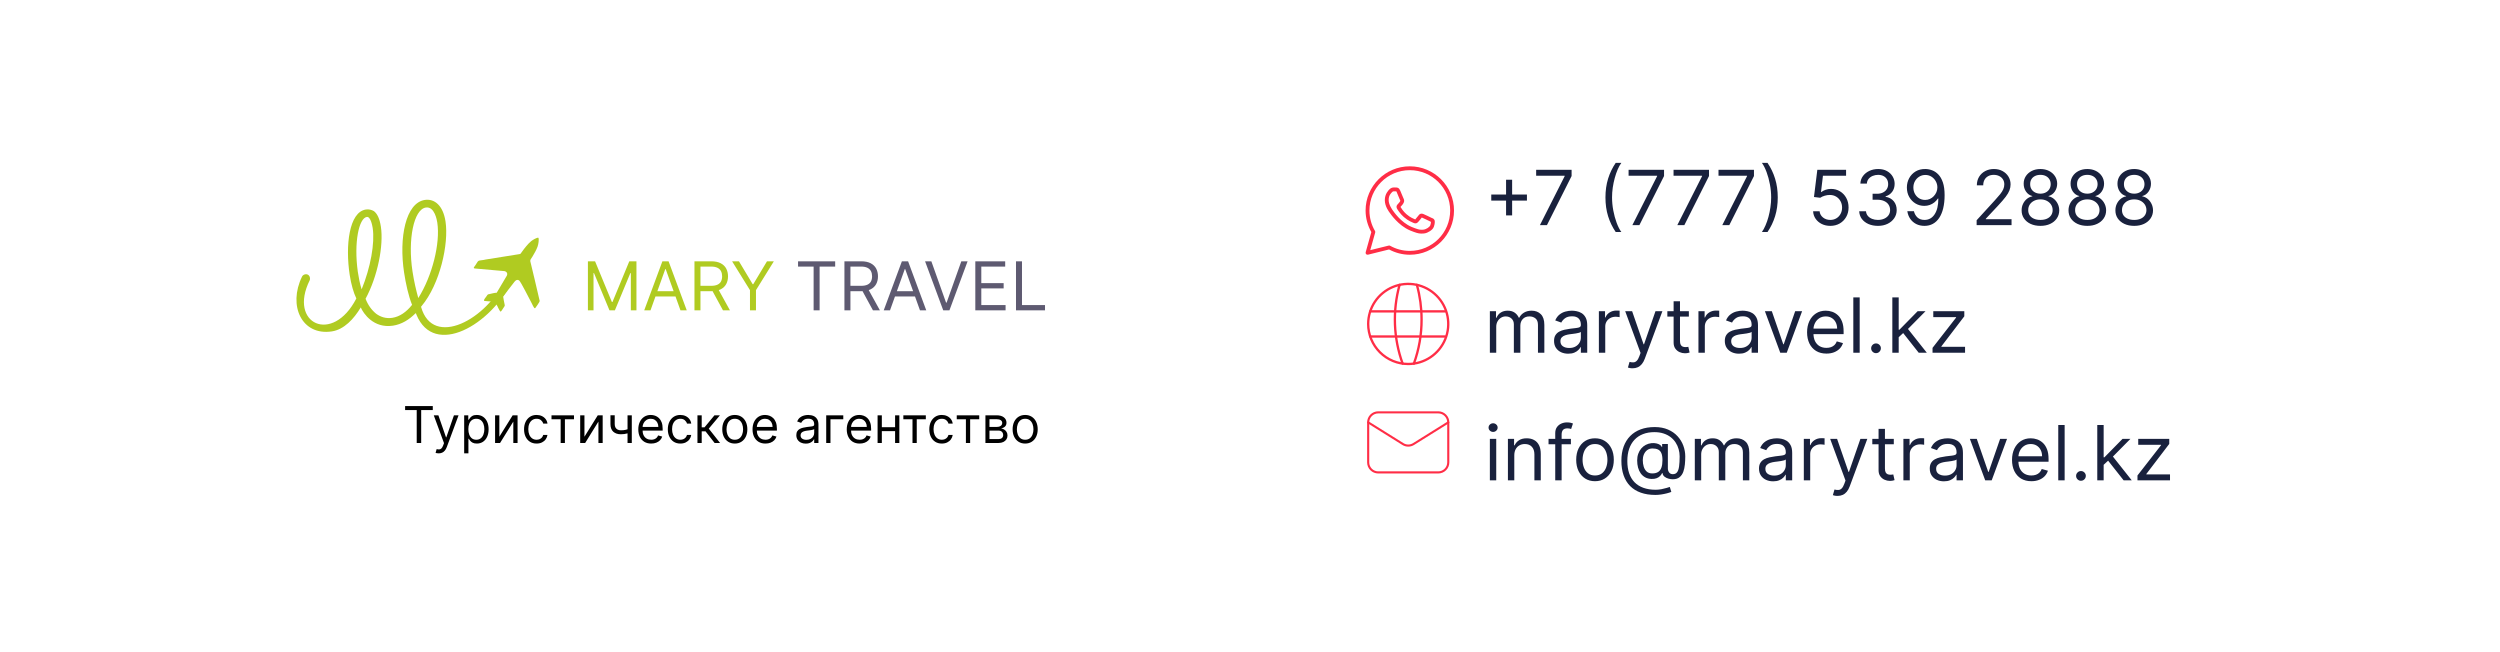 <svg width="3154" height="822" viewBox="0 0 3154 822" fill="none" xmlns="http://www.w3.org/2000/svg">
<g filter="url(#filter0_d_5707_4578)">
<rect x="80" y="70" width="2994" height="662" rx="8" fill="white"/>
<path d="M531.891 376.139C555.09 348.344 566.391 297.773 562.052 269.333C558.961 249.05 548.019 240.435 536.018 242.232C511.784 245.86 503.088 289.842 509.807 333.902C511.869 347.421 515.229 363.134 519.864 374.6C512.804 383.526 504.336 389.562 494.926 390.97C487.16 392.133 480.347 390.053 474.659 385.896C468.9 381.275 464.339 375.043 461.177 366.934C476.396 338.902 484.156 299.83 480.529 276.051C479 266.028 476.122 259.782 471.753 256.381C468.846 254.672 465.339 253.765 461.574 254.329C440.397 257.499 435.524 299.718 441.178 336.782C442.991 348.673 446.073 359.419 449.563 366.524C419.559 425.031 363.304 398.518 390.758 343.554C391.229 342.61 391.177 341.585 391 340.419C390.537 337.388 388.102 335.606 385.276 336.03C383.629 336.277 381.875 337.267 381.128 338.795C363.002 375.763 380.871 413.766 418.603 408.119C434.132 405.795 446.51 392.257 455.141 377.85C458.467 385.461 471.244 404.531 495.714 400.87C506.772 399.213 516.214 393.268 524.362 385.134L524.523 385.442L526.756 381.841L531.891 376.139ZM520.397 332.316C514.282 292.222 521.947 254.114 537.242 251.824C548.3 250.169 551.239 267.852 551.701 270.882C555.646 296.758 545.347 338.121 527.704 366.036C525 356.187 522.387 345.371 520.397 332.316ZM451.41 332.868C446.226 295.733 452.879 265.169 462.761 263.692C467.465 262.986 469.679 274.339 470.176 277.602C473.09 296.717 467.454 327.602 456.234 355.038C453.886 347.519 452.584 340.56 451.41 332.868Z" fill="#B0CB21"/>
<path d="M530.124 372.474C541.445 429.715 609.391 397.781 636.355 344.775C681.221 271.685 669.662 312.977 644.027 348.709C614.235 404.561 542.614 441.856 523.477 381.738L530.124 372.474Z" fill="#B0CB21"/>
<path fill-rule="evenodd" clip-rule="evenodd" d="M612.554 317.435L654.528 310.732C657.182 310.423 656.692 310.154 658.614 307.482C661.781 303.076 666.292 297.285 670.371 294.028C671.928 292.785 677.292 289.537 679.202 289.888C680.31 291.742 679.235 298.344 678.17 301.211C676.629 305.367 674.182 309.7 671.808 313.604C670.168 316.301 668.717 317.657 669.009 319.532C669.441 322.31 672.48 333.01 672.832 335.477C673.126 337.526 673.785 338.812 674.082 340.669L680.899 369.81C680.923 370.829 675.664 378.279 675.446 378.483L675.264 378.637C675.202 378.686 675.128 378.723 675.07 378.762C675.015 378.799 674.913 378.834 674.867 378.861C673.823 379.476 671.298 373.455 670.719 372.401C668.2 367.814 656.976 345.202 654.942 343.817C651.421 341.421 648.878 345.695 647.559 347.429C643.389 352.911 638.707 358.608 634.787 364.229C635.187 367.369 635.897 370.324 636.465 373.332C636.939 375.836 637.248 375.322 635.308 378.172C634.311 379.637 632.814 382.267 631.677 383.209C629.714 382.133 627.668 375.602 625.988 373.692C624.355 374.475 621.384 378.473 619.622 378.287C618.68 376.796 621.097 373.715 621.459 370.71C620.413 370.297 617.272 370.189 615.896 370.092C608.822 369.598 610.855 369.353 610.782 369.274C609.912 368.359 612.734 365.305 613.691 363.872C615.616 360.988 615.257 361.464 617.779 360.934C620.264 360.412 624.149 359.272 626.65 359.324L639.435 337.772C640.163 336.122 640.16 334.477 638.828 333.231C637.236 331.745 635.363 331.976 633.676 331.799L599.547 328.771C596.241 328.549 598.197 326.926 599.645 324.786C604.313 317.886 601.838 319.19 610.309 317.924C611.134 317.8 611.733 317.559 612.554 317.435Z" fill="#B0CB21"/>
<path d="M741.707 319.657H750.734L771.959 371.021H772.691L793.916 319.657H802.942V381.535H795.867V334.522H795.257L775.74 381.535H768.909L749.391 334.522H748.781V381.535H741.707V319.657ZM820.668 381.535H812.738L835.672 319.657H843.478L866.411 381.535H858.483L839.818 329.446H839.331L820.668 381.535ZM823.595 357.364H855.554V364.011H823.595V357.364ZM876.139 381.535V319.657H897.242C902.121 319.657 906.126 320.483 909.257 322.135C912.388 323.766 914.705 326.012 916.21 328.872C917.715 331.733 918.467 334.986 918.467 338.631C918.467 342.277 917.715 345.51 916.21 348.33C914.705 351.15 912.399 353.366 909.288 354.977C906.178 356.568 902.204 357.364 897.364 357.364H880.286V350.596H897.12C900.455 350.596 903.138 350.113 905.172 349.146C907.224 348.179 908.708 346.809 909.623 345.037C910.559 343.244 911.027 341.109 911.027 338.631C911.027 336.154 910.559 333.989 909.623 332.136C908.689 330.282 907.195 328.852 905.141 327.845C903.086 326.818 900.373 326.304 896.998 326.304H883.703V381.535H876.139ZM905.537 353.738L920.907 381.535H912.124L896.998 353.738H905.537ZM923.606 319.657H932.267L949.588 348.542H950.32L967.641 319.657H976.302L953.736 356.035V381.535H946.172V356.035L923.606 319.657Z" fill="#B0CB21"/>
<path d="M1006.82 326.304V319.657H1053.66V326.304H1034.02V381.535H1026.46V326.304H1006.82ZM1065.33 381.535V319.657H1086.44C1091.32 319.657 1095.32 320.483 1098.45 322.135C1101.58 323.766 1103.9 326.012 1105.41 328.872C1106.91 331.733 1107.66 334.986 1107.66 338.631C1107.66 342.277 1106.91 345.51 1105.41 348.33C1103.9 351.15 1101.59 353.366 1098.48 354.977C1095.37 356.568 1091.4 357.364 1086.56 357.364H1069.48V350.596H1086.32C1089.65 350.596 1092.33 350.113 1094.37 349.146C1096.42 348.179 1097.9 346.809 1098.82 345.037C1099.75 343.244 1100.22 341.109 1100.22 338.631C1100.22 336.154 1099.75 333.989 1098.82 332.136C1097.88 330.282 1096.39 328.852 1094.33 327.845C1092.28 326.818 1089.57 326.304 1086.19 326.304H1072.9V381.535H1065.33ZM1094.73 353.738L1110.1 381.535H1101.32L1086.19 353.738H1094.73ZM1122.83 381.535H1114.9L1137.83 319.657H1145.64L1168.57 381.535H1160.64L1141.98 329.446H1141.49L1122.83 381.535ZM1125.75 357.364H1157.71V364.011H1125.75V357.364ZM1174.99 319.657L1193.53 371.746H1194.26L1212.8 319.657H1220.73L1197.8 381.535H1189.99L1167.06 319.657H1174.99ZM1230.46 381.535V319.657H1268.15V326.304H1238.02V347.212H1266.2V353.859H1238.02V374.888H1268.64V381.535H1230.46ZM1281.78 381.535V319.657H1289.35V374.888H1318.38V381.535H1281.78Z" fill="#5E5A71"/>
<path d="M511.091 507.321V502.321H546V507.321H531.364V548.866H525.727V507.321H511.091ZM553.426 561.957C552.517 561.957 551.706 561.881 550.994 561.73C550.282 561.593 549.79 561.457 549.517 561.321L550.881 556.593C552.184 556.927 553.335 557.048 554.335 556.957C555.335 556.866 556.222 556.419 556.994 555.616C557.782 554.828 558.502 553.548 559.153 551.775L560.153 549.048L547.244 513.957H553.062L562.699 541.775H563.062L572.699 513.957H578.517L563.699 553.957C563.032 555.76 562.206 557.253 561.222 558.434C560.237 559.631 559.093 560.518 557.79 561.093C556.502 561.669 555.047 561.957 553.426 561.957ZM585.597 561.957V513.957H590.778V519.503H591.415C591.809 518.897 592.354 518.124 593.051 517.184C593.763 516.23 594.778 515.381 596.097 514.639C597.43 513.881 599.233 513.503 601.506 513.503C604.445 513.503 607.036 514.237 609.278 515.707C611.521 517.177 613.271 519.26 614.528 521.957C615.786 524.654 616.415 527.836 616.415 531.503C616.415 535.2 615.786 538.404 614.528 541.116C613.271 543.813 611.528 545.904 609.301 547.389C607.074 548.859 604.506 549.593 601.597 549.593C599.354 549.593 597.559 549.222 596.21 548.48C594.862 547.722 593.824 546.866 593.097 545.912C592.369 544.942 591.809 544.139 591.415 543.503H590.96V561.957H585.597ZM590.869 531.412C590.869 534.048 591.256 536.374 592.028 538.389C592.801 540.389 593.93 541.957 595.415 543.093C596.9 544.215 598.718 544.775 600.869 544.775C603.112 544.775 604.983 544.184 606.483 543.003C607.998 541.806 609.134 540.2 609.892 538.184C610.665 536.154 611.051 533.897 611.051 531.412C611.051 528.957 610.672 526.745 609.915 524.775C609.172 522.79 608.044 521.222 606.528 520.071C605.028 518.904 603.142 518.321 600.869 518.321C598.688 518.321 596.854 518.874 595.369 519.98C593.884 521.071 592.763 522.601 592.006 524.571C591.248 526.525 590.869 528.806 590.869 531.412ZM629.96 540.957L646.778 513.957H652.96V548.866H647.597V521.866L630.869 548.866H624.597V513.957H629.96V540.957ZM676.966 549.593C673.693 549.593 670.875 548.821 668.511 547.275C666.148 545.73 664.33 543.601 663.057 540.889C661.784 538.177 661.148 535.078 661.148 531.593C661.148 528.048 661.799 524.919 663.102 522.207C664.42 519.48 666.254 517.351 668.602 515.821C670.966 514.275 673.723 513.503 676.875 513.503C679.33 513.503 681.542 513.957 683.511 514.866C685.481 515.775 687.095 517.048 688.352 518.684C689.61 520.321 690.39 522.23 690.693 524.412H685.33C684.92 522.821 684.011 521.412 682.602 520.184C681.208 518.942 679.33 518.321 676.966 518.321C674.875 518.321 673.042 518.866 671.466 519.957C669.905 521.033 668.686 522.556 667.807 524.525C666.943 526.48 666.511 528.775 666.511 531.412C666.511 534.109 666.936 536.457 667.784 538.457C668.648 540.457 669.86 542.01 671.42 543.116C672.996 544.222 674.845 544.775 676.966 544.775C678.36 544.775 679.625 544.533 680.761 544.048C681.898 543.563 682.86 542.866 683.648 541.957C684.436 541.048 684.996 539.957 685.33 538.684H690.693C690.39 540.745 689.64 542.601 688.443 544.253C687.261 545.889 685.693 547.192 683.739 548.162C681.799 549.116 679.542 549.593 676.966 549.593ZM695.784 518.957V513.957H724.148V518.957H712.693V548.866H707.33V518.957H695.784ZM737.335 540.957L754.153 513.957H760.335V548.866H754.972V521.866L738.244 548.866H731.972V513.957H737.335V540.957ZM797.068 513.957V548.866H791.705V513.957H797.068ZM794.977 530.593V535.593C793.765 536.048 792.561 536.45 791.364 536.798C790.167 537.131 788.909 537.397 787.591 537.593C786.273 537.775 784.826 537.866 783.25 537.866C779.295 537.866 776.121 536.798 773.727 534.662C771.348 532.525 770.159 529.321 770.159 525.048V513.866H775.523V525.048C775.523 526.836 775.864 528.306 776.545 529.457C777.227 530.609 778.152 531.465 779.318 532.025C780.485 532.586 781.795 532.866 783.25 532.866C785.523 532.866 787.576 532.662 789.409 532.253C791.258 531.828 793.114 531.275 794.977 530.593ZM821.545 549.593C818.182 549.593 815.28 548.851 812.841 547.366C810.417 545.866 808.545 543.775 807.227 541.093C805.924 538.397 805.273 535.26 805.273 531.684C805.273 528.109 805.924 524.957 807.227 522.23C808.545 519.487 810.379 517.351 812.727 515.821C815.091 514.275 817.848 513.503 821 513.503C822.818 513.503 824.614 513.806 826.386 514.412C828.159 515.018 829.773 516.003 831.227 517.366C832.682 518.715 833.841 520.503 834.705 522.73C835.568 524.957 836 527.7 836 530.957V533.23H809.091V528.593H830.545C830.545 526.624 830.152 524.866 829.364 523.321C828.591 521.775 827.485 520.556 826.045 519.662C824.621 518.768 822.939 518.321 821 518.321C818.864 518.321 817.015 518.851 815.455 519.912C813.909 520.957 812.72 522.321 811.886 524.003C811.053 525.684 810.636 527.487 810.636 529.412V532.503C810.636 535.139 811.091 537.374 812 539.207C812.924 541.025 814.205 542.412 815.841 543.366C817.477 544.306 819.379 544.775 821.545 544.775C822.955 544.775 824.227 544.578 825.364 544.184C826.515 543.775 827.508 543.169 828.341 542.366C829.174 541.548 829.818 540.533 830.273 539.321L835.455 540.775C834.909 542.533 833.992 544.078 832.705 545.412C831.417 546.73 829.826 547.76 827.932 548.503C826.038 549.23 823.909 549.593 821.545 549.593ZM858.341 549.593C855.068 549.593 852.25 548.821 849.886 547.275C847.523 545.73 845.705 543.601 844.432 540.889C843.159 538.177 842.523 535.078 842.523 531.593C842.523 528.048 843.174 524.919 844.477 522.207C845.795 519.48 847.629 517.351 849.977 515.821C852.341 514.275 855.098 513.503 858.25 513.503C860.705 513.503 862.917 513.957 864.886 514.866C866.856 515.775 868.47 517.048 869.727 518.684C870.985 520.321 871.765 522.23 872.068 524.412H866.705C866.295 522.821 865.386 521.412 863.977 520.184C862.583 518.942 860.705 518.321 858.341 518.321C856.25 518.321 854.417 518.866 852.841 519.957C851.28 521.033 850.061 522.556 849.182 524.525C848.318 526.48 847.886 528.775 847.886 531.412C847.886 534.109 848.311 536.457 849.159 538.457C850.023 540.457 851.235 542.01 852.795 543.116C854.371 544.222 856.22 544.775 858.341 544.775C859.735 544.775 861 544.533 862.136 544.048C863.273 543.563 864.235 542.866 865.023 541.957C865.811 541.048 866.371 539.957 866.705 538.684H872.068C871.765 540.745 871.015 542.601 869.818 544.253C868.636 545.889 867.068 547.192 865.114 548.162C863.174 549.116 860.917 549.593 858.341 549.593ZM879.909 548.866V513.957H885.273V529.139H888.818L901.364 513.957H908.273L894.182 530.775L908.455 548.866H901.545L890.091 534.139H885.273V548.866H879.909ZM927.028 549.593C923.877 549.593 921.112 548.843 918.733 547.343C916.369 545.843 914.521 543.745 913.188 541.048C911.869 538.351 911.21 535.2 911.21 531.593C911.21 527.957 911.869 524.783 913.188 522.071C914.521 519.359 916.369 517.253 918.733 515.753C921.112 514.253 923.877 513.503 927.028 513.503C930.18 513.503 932.938 514.253 935.301 515.753C937.68 517.253 939.528 519.359 940.847 522.071C942.18 524.783 942.847 527.957 942.847 531.593C942.847 535.2 942.18 538.351 940.847 541.048C939.528 543.745 937.68 545.843 935.301 547.343C932.938 548.843 930.18 549.593 927.028 549.593ZM927.028 544.775C929.422 544.775 931.392 544.162 932.938 542.934C934.483 541.707 935.627 540.093 936.369 538.093C937.112 536.093 937.483 533.927 937.483 531.593C937.483 529.26 937.112 527.086 936.369 525.071C935.627 523.056 934.483 521.427 932.938 520.184C931.392 518.942 929.422 518.321 927.028 518.321C924.634 518.321 922.665 518.942 921.119 520.184C919.574 521.427 918.43 523.056 917.688 525.071C916.945 527.086 916.574 529.26 916.574 531.593C916.574 533.927 916.945 536.093 917.688 538.093C918.43 540.093 919.574 541.707 921.119 542.934C922.665 544.162 924.634 544.775 927.028 544.775ZM965.67 549.593C962.307 549.593 959.405 548.851 956.966 547.366C954.542 545.866 952.67 543.775 951.352 541.093C950.049 538.397 949.398 535.26 949.398 531.684C949.398 528.109 950.049 524.957 951.352 522.23C952.67 519.487 954.504 517.351 956.852 515.821C959.216 514.275 961.973 513.503 965.125 513.503C966.943 513.503 968.739 513.806 970.511 514.412C972.284 515.018 973.898 516.003 975.352 517.366C976.807 518.715 977.966 520.503 978.83 522.73C979.693 524.957 980.125 527.7 980.125 530.957V533.23H953.216V528.593H974.67C974.67 526.624 974.277 524.866 973.489 523.321C972.716 521.775 971.61 520.556 970.17 519.662C968.746 518.768 967.064 518.321 965.125 518.321C962.989 518.321 961.14 518.851 959.58 519.912C958.034 520.957 956.845 522.321 956.011 524.003C955.178 525.684 954.761 527.487 954.761 529.412V532.503C954.761 535.139 955.216 537.374 956.125 539.207C957.049 541.025 958.33 542.412 959.966 543.366C961.602 544.306 963.504 544.775 965.67 544.775C967.08 544.775 968.352 544.578 969.489 544.184C970.64 543.775 971.633 543.169 972.466 542.366C973.299 541.548 973.943 540.533 974.398 539.321L979.58 540.775C979.034 542.533 978.117 544.078 976.83 545.412C975.542 546.73 973.951 547.76 972.057 548.503C970.163 549.23 968.034 549.593 965.67 549.593ZM1016.56 549.684C1014.34 549.684 1012.34 549.268 1010.53 548.434C1008.73 547.586 1007.3 546.366 1006.24 544.775C1005.18 543.169 1004.65 541.23 1004.65 538.957C1004.65 536.957 1005.04 535.336 1005.83 534.093C1006.62 532.836 1007.67 531.851 1008.99 531.139C1010.31 530.427 1011.76 529.897 1013.35 529.548C1014.96 529.184 1016.57 528.897 1018.19 528.684C1020.31 528.412 1022.03 528.207 1023.35 528.071C1024.69 527.919 1025.66 527.669 1026.26 527.321C1026.88 526.972 1027.19 526.366 1027.19 525.503V525.321C1027.19 523.078 1026.58 521.336 1025.35 520.093C1024.14 518.851 1022.3 518.23 1019.83 518.23C1017.27 518.23 1015.26 518.79 1013.81 519.912C1012.35 521.033 1011.33 522.23 1010.74 523.503L1005.65 521.684C1006.56 519.563 1007.77 517.912 1009.28 516.73C1010.81 515.533 1012.48 514.7 1014.28 514.23C1016.1 513.745 1017.89 513.503 1019.65 513.503C1020.77 513.503 1022.06 513.639 1023.51 513.912C1024.98 514.169 1026.4 514.707 1027.76 515.525C1029.14 516.343 1030.28 517.578 1031.19 519.23C1032.1 520.881 1032.56 523.093 1032.56 525.866V548.866H1027.19V544.139H1026.92C1026.56 544.897 1025.95 545.707 1025.1 546.571C1024.25 547.434 1023.13 548.169 1021.72 548.775C1020.31 549.381 1018.59 549.684 1016.56 549.684ZM1017.38 544.866C1019.5 544.866 1021.28 544.45 1022.74 543.616C1024.21 542.783 1025.31 541.707 1026.06 540.389C1026.81 539.071 1027.19 537.684 1027.19 536.23V531.321C1026.97 531.593 1026.47 531.843 1025.69 532.071C1024.94 532.283 1024.06 532.472 1023.06 532.639C1022.07 532.79 1021.11 532.927 1020.17 533.048C1019.25 533.154 1018.5 533.245 1017.92 533.321C1016.53 533.503 1015.22 533.798 1014.01 534.207C1012.81 534.601 1011.84 535.2 1011.1 536.003C1010.38 536.79 1010.01 537.866 1010.01 539.23C1010.01 541.093 1010.7 542.503 1012.08 543.457C1013.47 544.397 1015.24 544.866 1017.38 544.866ZM1063.89 513.957V518.957H1047.71V548.866H1042.35V513.957H1063.89ZM1084.55 549.593C1081.18 549.593 1078.28 548.851 1075.84 547.366C1073.42 545.866 1071.55 543.775 1070.23 541.093C1068.92 538.397 1068.27 535.26 1068.27 531.684C1068.27 528.109 1068.92 524.957 1070.23 522.23C1071.55 519.487 1073.38 517.351 1075.73 515.821C1078.09 514.275 1080.85 513.503 1084 513.503C1085.82 513.503 1087.61 513.806 1089.39 514.412C1091.16 515.018 1092.77 516.003 1094.23 517.366C1095.68 518.715 1096.84 520.503 1097.7 522.73C1098.57 524.957 1099 527.7 1099 530.957V533.23H1072.09V528.593H1093.55C1093.55 526.624 1093.15 524.866 1092.36 523.321C1091.59 521.775 1090.48 520.556 1089.05 519.662C1087.62 518.768 1085.94 518.321 1084 518.321C1081.86 518.321 1080.02 518.851 1078.45 519.912C1076.91 520.957 1075.72 522.321 1074.89 524.003C1074.05 525.684 1073.64 527.487 1073.64 529.412V532.503C1073.64 535.139 1074.09 537.374 1075 539.207C1075.92 541.025 1077.2 542.412 1078.84 543.366C1080.48 544.306 1082.38 544.775 1084.55 544.775C1085.95 544.775 1087.23 544.578 1088.36 544.184C1089.52 543.775 1090.51 543.169 1091.34 542.366C1092.17 541.548 1092.82 540.533 1093.27 539.321L1098.45 540.775C1097.91 542.533 1096.99 544.078 1095.7 545.412C1094.42 546.73 1092.83 547.76 1090.93 548.503C1089.04 549.23 1086.91 549.593 1084.55 549.593ZM1130.52 528.957V533.957H1111.25V528.957H1130.52ZM1112.52 513.957V548.866H1107.16V513.957H1112.52ZM1134.61 513.957V548.866H1129.25V513.957H1134.61ZM1139.66 518.957V513.957H1168.02V518.957H1156.57V548.866H1151.2V518.957H1139.66ZM1188.22 549.593C1184.94 549.593 1182.13 548.821 1179.76 547.275C1177.4 545.73 1175.58 543.601 1174.31 540.889C1173.03 538.177 1172.4 535.078 1172.4 531.593C1172.4 528.048 1173.05 524.919 1174.35 522.207C1175.67 519.48 1177.5 517.351 1179.85 515.821C1182.22 514.275 1184.97 513.503 1188.12 513.503C1190.58 513.503 1192.79 513.957 1194.76 514.866C1196.73 515.775 1198.34 517.048 1199.6 518.684C1200.86 520.321 1201.64 522.23 1201.94 524.412H1196.58C1196.17 522.821 1195.26 521.412 1193.85 520.184C1192.46 518.942 1190.58 518.321 1188.22 518.321C1186.13 518.321 1184.29 518.866 1182.72 519.957C1181.16 521.033 1179.94 522.556 1179.06 524.525C1178.19 526.48 1177.76 528.775 1177.76 531.412C1177.76 534.109 1178.19 536.457 1179.03 538.457C1179.9 540.457 1181.11 542.01 1182.67 543.116C1184.25 544.222 1186.09 544.775 1188.22 544.775C1189.61 544.775 1190.88 544.533 1192.01 544.048C1193.15 543.563 1194.11 542.866 1194.9 541.957C1195.69 541.048 1196.25 539.957 1196.58 538.684H1201.94C1201.64 540.745 1200.89 542.601 1199.69 544.253C1198.51 545.889 1196.94 547.192 1194.99 548.162C1193.05 549.116 1190.79 549.593 1188.22 549.593ZM1207.03 518.957V513.957H1235.4V518.957H1223.94V548.866H1218.58V518.957H1207.03ZM1243.22 548.866V513.957H1257.49C1261.25 513.957 1264.24 514.806 1266.45 516.503C1268.66 518.2 1269.77 520.442 1269.77 523.23C1269.77 525.351 1269.14 526.995 1267.88 528.162C1266.62 529.313 1265.01 530.093 1263.04 530.503C1264.33 530.684 1265.58 531.139 1266.79 531.866C1268.02 532.593 1269.03 533.593 1269.84 534.866C1270.64 536.124 1271.04 537.669 1271.04 539.503C1271.04 541.29 1270.59 542.889 1269.68 544.298C1268.77 545.707 1267.46 546.821 1265.77 547.639C1264.07 548.457 1262.04 548.866 1259.68 548.866H1243.22ZM1248.31 543.957H1259.68C1261.52 543.957 1262.97 543.518 1264.02 542.639C1265.06 541.76 1265.59 540.563 1265.59 539.048C1265.59 537.245 1265.06 535.828 1264.02 534.798C1262.97 533.753 1261.52 533.23 1259.68 533.23H1248.31V543.957ZM1248.31 528.593H1257.49C1258.93 528.593 1260.17 528.397 1261.2 528.003C1262.23 527.593 1263.02 527.018 1263.56 526.275C1264.12 525.518 1264.4 524.624 1264.4 523.593C1264.4 522.124 1263.79 520.972 1262.56 520.139C1261.34 519.29 1259.65 518.866 1257.49 518.866H1248.31V528.593ZM1293.34 549.593C1290.19 549.593 1287.42 548.843 1285.05 547.343C1282.68 545.843 1280.83 543.745 1279.5 541.048C1278.18 538.351 1277.52 535.2 1277.52 531.593C1277.52 527.957 1278.18 524.783 1279.5 522.071C1280.83 519.359 1282.68 517.253 1285.05 515.753C1287.42 514.253 1290.19 513.503 1293.34 513.503C1296.49 513.503 1299.25 514.253 1301.61 515.753C1303.99 517.253 1305.84 519.359 1307.16 522.071C1308.49 524.783 1309.16 527.957 1309.16 531.593C1309.16 535.2 1308.49 538.351 1307.16 541.048C1305.84 543.745 1303.99 545.843 1301.61 547.343C1299.25 548.843 1296.49 549.593 1293.34 549.593ZM1293.34 544.775C1295.73 544.775 1297.7 544.162 1299.25 542.934C1300.8 541.707 1301.94 540.093 1302.68 538.093C1303.42 536.093 1303.8 533.927 1303.8 531.593C1303.8 529.26 1303.42 527.086 1302.68 525.071C1301.94 523.056 1300.8 521.427 1299.25 520.184C1297.7 518.942 1295.73 518.321 1293.34 518.321C1290.95 518.321 1288.98 518.942 1287.43 520.184C1285.89 521.427 1284.74 523.056 1284 525.071C1283.26 527.086 1282.89 529.26 1282.89 531.593C1282.89 533.927 1283.26 536.093 1284 538.093C1284.74 540.093 1285.89 541.707 1287.43 542.934C1288.98 544.162 1290.95 544.775 1293.34 544.775Z" fill="black"/>
<path d="M1900.06 261.727V216.727H1907.7V261.727H1900.06ZM1881.38 243.045V235.409H1926.38V243.045H1881.38ZM1942.78 274L1974.01 212.227V211.682H1938.01V204.182H1982.73V212.091L1951.64 274H1942.78ZM2025.44 239.091C2025.44 230.5 2026.55 222.602 2028.78 215.398C2031.03 208.17 2034.24 201.523 2038.39 195.455H2045.49C2043.85 197.705 2042.32 200.477 2040.88 203.773C2039.47 207.045 2038.24 210.648 2037.17 214.58C2036.1 218.489 2035.26 222.534 2034.64 226.716C2034.05 230.898 2033.76 235.023 2033.76 239.091C2033.76 244.5 2034.28 249.989 2035.33 255.557C2036.37 261.125 2037.78 266.295 2039.55 271.068C2041.33 275.841 2043.3 279.727 2045.49 282.727H2038.39C2034.24 276.659 2031.03 270.023 2028.78 262.818C2026.55 255.591 2025.44 247.682 2025.44 239.091ZM2059.4 274L2090.63 212.227V211.682H2054.63V204.182H2099.36V212.091L2068.27 274H2059.4ZM2116.12 274L2147.35 212.227V211.682H2111.35V204.182H2156.08V212.091L2124.99 274H2116.12ZM2172.84 274L2204.07 212.227V211.682H2168.07V204.182H2212.8V212.091L2181.7 274H2172.84ZM2242.82 239.091C2242.82 247.682 2241.7 255.591 2239.45 262.818C2237.22 270.023 2234.03 276.659 2229.87 282.727H2222.78C2224.41 280.477 2225.93 277.705 2227.34 274.409C2228.78 271.136 2230.03 267.545 2231.09 263.636C2232.16 259.705 2232.99 255.648 2233.58 251.466C2234.2 247.261 2234.5 243.136 2234.5 239.091C2234.5 233.682 2233.98 228.193 2232.93 222.625C2231.89 217.057 2230.48 211.886 2228.71 207.114C2226.93 202.341 2224.96 198.455 2222.78 195.455H2229.87C2234.03 201.523 2237.22 208.17 2239.45 215.398C2241.7 222.602 2242.82 230.5 2242.82 239.091ZM2309.1 274.955C2305.1 274.955 2301.5 274.159 2298.3 272.568C2295.09 270.977 2292.52 268.795 2290.59 266.023C2288.66 263.25 2287.6 260.091 2287.42 256.545H2295.6C2295.92 259.705 2297.35 262.318 2299.9 264.386C2302.47 266.432 2305.53 267.455 2309.1 267.455C2311.97 267.455 2314.51 266.784 2316.74 265.443C2318.99 264.102 2320.75 262.261 2322.02 259.92C2323.32 257.557 2323.97 254.886 2323.97 251.909C2323.97 248.864 2323.3 246.148 2321.95 243.761C2320.64 241.352 2318.82 239.455 2316.5 238.068C2314.18 236.682 2311.53 235.977 2308.56 235.955C2306.42 235.932 2304.23 236.261 2301.98 236.943C2299.73 237.602 2297.87 238.455 2296.42 239.5L2288.51 238.545L2292.74 204.182H2329.01V211.682H2299.83L2297.37 232.273H2297.78C2299.22 231.136 2301.01 230.193 2303.17 229.443C2305.33 228.693 2307.58 228.318 2309.92 228.318C2314.19 228.318 2318 229.341 2321.34 231.386C2324.7 233.409 2327.34 236.182 2329.25 239.705C2331.18 243.227 2332.15 247.25 2332.15 251.773C2332.15 256.227 2331.15 260.205 2329.15 263.705C2327.17 267.182 2324.44 269.932 2320.97 271.955C2317.49 273.955 2313.53 274.955 2309.1 274.955ZM2369.28 274.955C2364.78 274.955 2360.77 274.182 2357.25 272.636C2353.75 271.091 2350.96 268.943 2348.89 266.193C2346.85 263.42 2345.74 260.205 2345.55 256.545H2354.14C2354.33 258.795 2355.1 260.739 2356.46 262.375C2357.83 263.989 2359.61 265.239 2361.82 266.125C2364.02 267.011 2366.46 267.455 2369.14 267.455C2372.14 267.455 2374.8 266.932 2377.12 265.886C2379.44 264.841 2381.26 263.386 2382.58 261.523C2383.89 259.659 2384.55 257.5 2384.55 255.045C2384.55 252.477 2383.92 250.216 2382.64 248.261C2381.37 246.284 2379.51 244.739 2377.05 243.625C2374.6 242.511 2371.6 241.955 2368.05 241.955H2362.46V234.455H2368.05C2370.83 234.455 2373.26 233.955 2375.35 232.955C2377.46 231.955 2379.11 230.545 2380.29 228.727C2381.5 226.909 2382.1 224.773 2382.1 222.318C2382.1 219.955 2381.58 217.898 2380.53 216.148C2379.49 214.398 2378.01 213.034 2376.1 212.057C2374.21 211.08 2371.99 210.591 2369.42 210.591C2367.01 210.591 2364.74 211.034 2362.6 211.92C2360.49 212.784 2358.76 214.045 2357.42 215.705C2356.08 217.341 2355.35 219.318 2355.24 221.636H2347.05C2347.19 217.977 2348.29 214.773 2350.36 212.023C2352.43 209.25 2355.13 207.091 2358.47 205.545C2361.84 204 2365.53 203.227 2369.55 203.227C2373.87 203.227 2377.58 204.102 2380.67 205.852C2383.76 207.58 2386.13 209.864 2387.79 212.705C2389.45 215.545 2390.28 218.614 2390.28 221.909C2390.28 225.841 2389.25 229.193 2387.18 231.966C2385.13 234.739 2382.35 236.659 2378.83 237.727V238.273C2383.24 239 2386.68 240.875 2389.16 243.898C2391.63 246.898 2392.87 250.614 2392.87 255.045C2392.87 258.841 2391.84 262.25 2389.77 265.273C2387.72 268.273 2384.93 270.636 2381.38 272.364C2377.84 274.091 2373.8 274.955 2369.28 274.955ZM2429.04 203.227C2431.91 203.25 2434.77 203.795 2437.63 204.864C2440.5 205.932 2443.11 207.705 2445.47 210.182C2447.84 212.636 2449.74 215.989 2451.17 220.239C2452.6 224.489 2453.32 229.818 2453.32 236.227C2453.32 242.432 2452.72 247.943 2451.54 252.761C2450.38 257.557 2448.7 261.602 2446.5 264.898C2444.32 268.193 2441.66 270.693 2438.52 272.398C2435.41 274.102 2431.88 274.955 2427.95 274.955C2424.04 274.955 2420.55 274.182 2417.49 272.636C2414.44 271.068 2411.94 268.898 2409.99 266.125C2408.05 263.33 2406.82 260.091 2406.27 256.409H2414.59C2415.34 259.614 2416.83 262.261 2419.05 264.352C2421.3 266.42 2424.27 267.455 2427.95 267.455C2433.34 267.455 2437.59 265.102 2440.7 260.398C2443.84 255.693 2445.41 249.045 2445.41 240.455H2444.86C2443.59 242.364 2442.08 244.011 2440.33 245.398C2438.58 246.784 2436.63 247.852 2434.5 248.602C2432.36 249.352 2430.09 249.727 2427.68 249.727C2423.68 249.727 2420.01 248.739 2416.67 246.761C2413.35 244.761 2410.69 242.023 2408.69 238.545C2406.71 235.045 2405.72 231.045 2405.72 226.545C2405.72 222.273 2406.68 218.364 2408.59 214.818C2410.52 211.25 2413.22 208.409 2416.7 206.295C2420.2 204.182 2424.32 203.159 2429.04 203.227ZM2429.04 210.727C2426.18 210.727 2423.6 211.443 2421.3 212.875C2419.03 214.284 2417.22 216.193 2415.88 218.602C2414.57 220.989 2413.91 223.636 2413.91 226.545C2413.91 229.455 2414.54 232.102 2415.82 234.489C2417.11 236.852 2418.87 238.739 2421.1 240.148C2423.35 241.534 2425.91 242.227 2428.77 242.227C2430.93 242.227 2432.94 241.807 2434.8 240.966C2436.67 240.102 2438.29 238.932 2439.68 237.455C2441.09 235.955 2442.19 234.261 2442.99 232.375C2443.78 230.466 2444.18 228.477 2444.18 226.409C2444.18 223.682 2443.52 221.125 2442.2 218.739C2440.91 216.352 2439.11 214.42 2436.82 212.943C2434.54 211.466 2431.95 210.727 2429.04 210.727ZM2493.72 274V267.864L2516.77 242.636C2519.47 239.682 2521.7 237.114 2523.45 234.932C2525.2 232.727 2526.49 230.659 2527.34 228.727C2528.2 226.773 2528.63 224.727 2528.63 222.591C2528.63 220.136 2528.04 218.011 2526.86 216.216C2525.7 214.42 2524.11 213.034 2522.09 212.057C2520.06 211.08 2517.79 210.591 2515.27 210.591C2512.59 210.591 2510.24 211.148 2508.24 212.261C2506.27 213.352 2504.73 214.886 2503.64 216.864C2502.57 218.841 2502.04 221.159 2502.04 223.818H2493.99C2493.99 219.727 2494.94 216.136 2496.82 213.045C2498.71 209.955 2501.28 207.545 2504.53 205.818C2507.8 204.091 2511.47 203.227 2515.54 203.227C2519.63 203.227 2523.26 204.091 2526.41 205.818C2529.57 207.545 2532.05 209.875 2533.85 212.807C2535.64 215.739 2536.54 219 2536.54 222.591C2536.54 225.159 2536.07 227.67 2535.14 230.125C2534.23 232.557 2532.64 235.273 2530.37 238.273C2528.12 241.25 2524.99 244.886 2520.99 249.182L2505.31 265.955V266.5H2537.77V274H2493.72ZM2574.21 274.955C2569.53 274.955 2565.39 274.125 2561.8 272.466C2558.23 270.784 2555.45 268.477 2553.45 265.545C2551.45 262.591 2550.46 259.227 2550.48 255.455C2550.46 252.5 2551.04 249.773 2552.22 247.273C2553.4 244.75 2555.02 242.648 2557.06 240.966C2559.13 239.261 2561.44 238.182 2563.98 237.727V237.318C2560.64 236.455 2557.98 234.58 2556.01 231.693C2554.03 228.784 2553.05 225.477 2553.07 221.773C2553.05 218.227 2553.95 215.057 2555.77 212.261C2557.59 209.466 2560.09 207.261 2563.27 205.648C2566.47 204.034 2570.12 203.227 2574.21 203.227C2578.26 203.227 2581.87 204.034 2585.05 205.648C2588.23 207.261 2590.73 209.466 2592.55 212.261C2594.39 215.057 2595.32 218.227 2595.35 221.773C2595.32 225.477 2594.31 228.784 2592.31 231.693C2590.34 234.58 2587.71 236.455 2584.44 237.318V237.727C2586.96 238.182 2589.23 239.261 2591.26 240.966C2593.28 242.648 2594.89 244.75 2596.1 247.273C2597.3 249.773 2597.91 252.5 2597.94 255.455C2597.91 259.227 2596.89 262.591 2594.87 265.545C2592.87 268.477 2590.09 270.784 2586.52 272.466C2582.97 274.125 2578.87 274.955 2574.21 274.955ZM2574.21 267.455C2577.37 267.455 2580.1 266.943 2582.39 265.92C2584.69 264.898 2586.46 263.455 2587.71 261.591C2588.96 259.727 2589.6 257.545 2589.62 255.045C2589.6 252.409 2588.91 250.08 2587.57 248.057C2586.23 246.034 2584.4 244.443 2582.09 243.284C2579.79 242.125 2577.16 241.545 2574.21 241.545C2571.23 241.545 2568.57 242.125 2566.23 243.284C2563.91 244.443 2562.09 246.034 2560.74 248.057C2559.43 250.08 2558.78 252.409 2558.8 255.045C2558.78 257.545 2559.38 259.727 2560.61 261.591C2561.86 263.455 2563.64 264.898 2565.96 265.92C2568.28 266.943 2571.03 267.455 2574.21 267.455ZM2574.21 234.318C2576.71 234.318 2578.93 233.818 2580.86 232.818C2582.81 231.818 2584.35 230.42 2585.46 228.625C2586.57 226.83 2587.14 224.727 2587.16 222.318C2587.14 219.955 2586.59 217.898 2585.49 216.148C2584.4 214.375 2582.89 213.011 2580.96 212.057C2579.03 211.08 2576.78 210.591 2574.21 210.591C2571.6 210.591 2569.31 211.08 2567.36 212.057C2565.4 213.011 2563.89 214.375 2562.82 216.148C2561.76 217.898 2561.23 219.955 2561.26 222.318C2561.23 224.727 2561.77 226.83 2562.86 228.625C2563.97 230.42 2565.51 231.818 2567.46 232.818C2569.41 233.818 2571.66 234.318 2574.21 234.318ZM2633.37 274.955C2628.68 274.955 2624.55 274.125 2620.96 272.466C2617.39 270.784 2614.6 268.477 2612.6 265.545C2610.6 262.591 2609.62 259.227 2609.64 255.455C2609.62 252.5 2610.2 249.773 2611.38 247.273C2612.56 244.75 2614.17 242.648 2616.22 240.966C2618.29 239.261 2620.59 238.182 2623.14 237.727V237.318C2619.8 236.455 2617.14 234.58 2615.16 231.693C2613.18 228.784 2612.21 225.477 2612.23 221.773C2612.21 218.227 2613.1 215.057 2614.92 212.261C2616.74 209.466 2619.24 207.261 2622.42 205.648C2625.63 204.034 2629.28 203.227 2633.37 203.227C2637.41 203.227 2641.03 204.034 2644.21 205.648C2647.39 207.261 2649.89 209.466 2651.71 212.261C2653.55 215.057 2654.48 218.227 2654.5 221.773C2654.48 225.477 2653.47 228.784 2651.47 231.693C2649.49 234.58 2646.87 236.455 2643.59 237.318V237.727C2646.12 238.182 2648.39 239.261 2650.41 240.966C2652.43 242.648 2654.05 244.75 2655.25 247.273C2656.46 249.773 2657.07 252.5 2657.09 255.455C2657.07 259.227 2656.05 262.591 2654.03 265.545C2652.03 268.477 2649.24 270.784 2645.67 272.466C2642.13 274.125 2638.03 274.955 2633.37 274.955ZM2633.37 267.455C2636.53 267.455 2639.25 266.943 2641.55 265.92C2643.84 264.898 2645.62 263.455 2646.87 261.591C2648.12 259.727 2648.75 257.545 2648.78 255.045C2648.75 252.409 2648.07 250.08 2646.73 248.057C2645.39 246.034 2643.56 244.443 2641.24 243.284C2638.95 242.125 2636.32 241.545 2633.37 241.545C2630.39 241.545 2627.73 242.125 2625.39 243.284C2623.07 244.443 2621.24 246.034 2619.9 248.057C2618.58 250.08 2617.93 252.409 2617.96 255.045C2617.93 257.545 2618.54 259.727 2619.76 261.591C2621.01 263.455 2622.8 264.898 2625.12 265.92C2627.43 266.943 2630.18 267.455 2633.37 267.455ZM2633.37 234.318C2635.87 234.318 2638.08 233.818 2640.01 232.818C2641.97 231.818 2643.5 230.42 2644.62 228.625C2645.73 226.83 2646.3 224.727 2646.32 222.318C2646.3 219.955 2645.74 217.898 2644.65 216.148C2643.56 214.375 2642.05 213.011 2640.12 212.057C2638.18 211.08 2635.93 210.591 2633.37 210.591C2630.75 210.591 2628.47 211.08 2626.51 212.057C2624.56 213.011 2623.05 214.375 2621.98 216.148C2620.91 217.898 2620.39 219.955 2620.41 222.318C2620.39 224.727 2620.92 226.83 2622.01 228.625C2623.13 230.42 2624.66 231.818 2626.62 232.818C2628.57 233.818 2630.82 234.318 2633.37 234.318ZM2692.52 274.955C2687.84 274.955 2683.7 274.125 2680.11 272.466C2676.55 270.784 2673.76 268.477 2671.76 265.545C2669.76 262.591 2668.77 259.227 2668.8 255.455C2668.77 252.5 2669.35 249.773 2670.53 247.273C2671.72 244.75 2673.33 242.648 2675.37 240.966C2677.44 239.261 2679.75 238.182 2682.3 237.727V237.318C2678.95 236.455 2676.3 234.58 2674.32 231.693C2672.34 228.784 2671.36 225.477 2671.39 221.773C2671.36 218.227 2672.26 215.057 2674.08 212.261C2675.9 209.466 2678.4 207.261 2681.58 205.648C2684.78 204.034 2688.43 203.227 2692.52 203.227C2696.57 203.227 2700.18 204.034 2703.36 205.648C2706.55 207.261 2709.05 209.466 2710.86 212.261C2712.7 215.057 2713.64 218.227 2713.66 221.773C2713.64 225.477 2712.62 228.784 2710.62 231.693C2708.65 234.58 2706.02 236.455 2702.75 237.318V237.727C2705.27 238.182 2707.55 239.261 2709.57 240.966C2711.59 242.648 2713.2 244.75 2714.41 247.273C2715.61 249.773 2716.23 252.5 2716.25 255.455C2716.23 259.227 2715.2 262.591 2713.18 265.545C2711.18 268.477 2708.4 270.784 2704.83 272.466C2701.28 274.125 2697.18 274.955 2692.52 274.955ZM2692.52 267.455C2695.68 267.455 2698.41 266.943 2700.7 265.92C2703 264.898 2704.77 263.455 2706.02 261.591C2707.27 259.727 2707.91 257.545 2707.93 255.045C2707.91 252.409 2707.23 250.08 2705.89 248.057C2704.55 246.034 2702.72 244.443 2700.4 243.284C2698.1 242.125 2695.48 241.545 2692.52 241.545C2689.55 241.545 2686.89 242.125 2684.55 243.284C2682.23 244.443 2680.4 246.034 2679.06 248.057C2677.74 250.08 2677.09 252.409 2677.11 255.045C2677.09 257.545 2677.69 259.727 2678.92 261.591C2680.17 263.455 2681.95 264.898 2684.27 265.92C2686.59 266.943 2689.34 267.455 2692.52 267.455ZM2692.52 234.318C2695.02 234.318 2697.24 233.818 2699.17 232.818C2701.12 231.818 2702.66 230.42 2703.77 228.625C2704.89 226.83 2705.45 224.727 2705.48 222.318C2705.45 219.955 2704.9 217.898 2703.81 216.148C2702.72 214.375 2701.2 213.011 2699.27 212.057C2697.34 211.08 2695.09 210.591 2692.52 210.591C2689.91 210.591 2687.62 211.08 2685.67 212.057C2683.72 213.011 2682.2 214.375 2681.14 216.148C2680.07 217.898 2679.55 219.955 2679.57 222.318C2679.55 224.727 2680.08 226.83 2681.17 228.625C2682.28 230.42 2683.82 231.818 2685.77 232.818C2687.73 233.818 2689.98 234.318 2692.52 234.318Z" fill="#19213D"/>
<path d="M1879.61 435V382.636H1887.38V390.818H1888.06C1889.15 388.023 1890.91 385.852 1893.35 384.307C1895.78 382.739 1898.7 381.955 1902.11 381.955C1905.56 381.955 1908.44 382.739 1910.73 384.307C1913.05 385.852 1914.86 388.023 1916.15 390.818H1916.7C1918.04 388.114 1920.05 385.966 1922.73 384.375C1925.41 382.761 1928.63 381.955 1932.38 381.955C1937.06 381.955 1940.89 383.42 1943.87 386.352C1946.85 389.261 1948.34 393.795 1948.34 399.955V435H1940.29V399.955C1940.29 396.091 1939.23 393.33 1937.12 391.67C1935.01 390.011 1932.52 389.182 1929.65 389.182C1925.97 389.182 1923.12 390.295 1921.1 392.523C1919.07 394.727 1918.06 397.523 1918.06 400.909V435H1909.88V399.136C1909.88 396.159 1908.91 393.761 1906.98 391.943C1905.05 390.102 1902.56 389.182 1899.52 389.182C1897.43 389.182 1895.47 389.739 1893.65 390.852C1891.86 391.966 1890.4 393.511 1889.29 395.489C1888.2 397.443 1887.65 399.705 1887.65 402.273V435H1879.61ZM1978.45 436.227C1975.14 436.227 1972.12 435.602 1969.42 434.352C1966.72 433.08 1964.57 431.25 1962.98 428.864C1961.39 426.455 1960.59 423.545 1960.59 420.136C1960.59 417.136 1961.18 414.705 1962.36 412.841C1963.55 410.955 1965.12 409.477 1967.1 408.409C1969.08 407.341 1971.26 406.545 1973.65 406.023C1976.06 405.477 1978.48 405.045 1980.91 404.727C1984.09 404.318 1986.67 404.011 1988.65 403.807C1990.65 403.58 1992.1 403.205 1993.01 402.682C1993.94 402.159 1994.41 401.25 1994.41 399.955V399.682C1994.41 396.318 1993.49 393.705 1991.65 391.841C1989.83 389.977 1987.07 389.045 1983.36 389.045C1979.52 389.045 1976.51 389.886 1974.33 391.568C1972.15 393.25 1970.61 395.045 1969.73 396.955L1962.09 394.227C1963.45 391.045 1965.27 388.568 1967.55 386.795C1969.84 385 1972.34 383.75 1975.05 383.045C1977.77 382.318 1980.45 381.955 1983.09 381.955C1984.77 381.955 1986.7 382.159 1988.89 382.568C1991.09 382.955 1993.22 383.761 1995.26 384.989C1997.33 386.216 1999.05 388.068 2000.41 390.545C2001.77 393.023 2002.45 396.341 2002.45 400.5V435H1994.41V427.909H1994C1993.45 429.045 1992.55 430.261 1991.27 431.557C1990 432.852 1988.31 433.955 1986.19 434.864C1984.08 435.773 1981.5 436.227 1978.45 436.227ZM1979.68 429C1982.86 429 1985.55 428.375 1987.73 427.125C1989.93 425.875 1991.59 424.261 1992.7 422.284C1993.84 420.307 1994.41 418.227 1994.41 416.045V408.682C1994.07 409.091 1993.32 409.466 1992.16 409.807C1991.02 410.125 1989.7 410.409 1988.2 410.659C1986.73 410.886 1985.28 411.091 1983.87 411.273C1982.49 411.432 1981.36 411.568 1980.5 411.682C1978.41 411.955 1976.45 412.398 1974.64 413.011C1972.84 413.602 1971.39 414.5 1970.27 415.705C1969.18 416.886 1968.64 418.5 1968.64 420.545C1968.64 423.341 1969.67 425.455 1971.74 426.886C1973.83 428.295 1976.48 429 1979.68 429ZM2017.14 435V382.636H2024.91V390.545H2025.46C2026.41 387.955 2028.14 385.852 2030.64 384.239C2033.14 382.625 2035.96 381.818 2039.09 381.818C2039.68 381.818 2040.42 381.83 2041.31 381.852C2042.2 381.875 2042.87 381.909 2043.32 381.955V390.136C2043.05 390.068 2042.42 389.966 2041.45 389.83C2040.49 389.67 2039.48 389.591 2038.41 389.591C2035.87 389.591 2033.59 390.125 2031.59 391.193C2029.62 392.239 2028.05 393.693 2026.89 395.557C2025.75 397.398 2025.18 399.5 2025.18 401.864V435H2017.14ZM2059.63 454.636C2058.27 454.636 2057.05 454.523 2055.99 454.295C2054.92 454.091 2054.18 453.886 2053.77 453.682L2055.82 446.591C2057.77 447.091 2059.5 447.273 2061 447.136C2062.5 447 2063.83 446.33 2064.99 445.125C2066.17 443.943 2067.25 442.023 2068.22 439.364L2069.72 435.273L2050.36 382.636H2059.09L2073.54 424.364H2074.09L2088.54 382.636H2097.27L2075.04 442.636C2074.04 445.341 2072.8 447.58 2071.33 449.352C2069.85 451.148 2068.13 452.477 2066.18 453.341C2064.25 454.205 2062.07 454.636 2059.63 454.636ZM2130.66 382.636V389.455H2103.53V382.636H2130.66ZM2111.43 370.091H2119.48V420C2119.48 422.273 2119.81 423.977 2120.47 425.114C2121.15 426.227 2122.01 426.977 2123.06 427.364C2124.13 427.727 2125.25 427.909 2126.43 427.909C2127.32 427.909 2128.05 427.864 2128.62 427.773C2129.18 427.659 2129.64 427.568 2129.98 427.5L2131.62 434.727C2131.07 434.932 2130.31 435.136 2129.33 435.341C2128.35 435.568 2127.12 435.682 2125.62 435.682C2123.34 435.682 2121.12 435.193 2118.93 434.216C2116.78 433.239 2114.98 431.75 2113.55 429.75C2112.14 427.75 2111.43 425.227 2111.43 422.182V370.091ZM2142.76 435V382.636H2150.54V390.545H2151.08C2152.04 387.955 2153.76 385.852 2156.26 384.239C2158.76 382.625 2161.58 381.818 2164.72 381.818C2165.31 381.818 2166.05 381.83 2166.93 381.852C2167.82 381.875 2168.49 381.909 2168.95 381.955V390.136C2168.67 390.068 2168.05 389.966 2167.07 389.83C2166.12 389.67 2165.1 389.591 2164.04 389.591C2161.49 389.591 2159.22 390.125 2157.22 391.193C2155.24 392.239 2153.67 393.693 2152.51 395.557C2151.38 397.398 2150.81 399.5 2150.81 401.864V435H2142.76ZM2193.89 436.227C2190.57 436.227 2187.56 435.602 2184.86 434.352C2182.15 433.08 2180.01 431.25 2178.41 428.864C2176.82 426.455 2176.03 423.545 2176.03 420.136C2176.03 417.136 2176.62 414.705 2177.8 412.841C2178.98 410.955 2180.56 409.477 2182.54 408.409C2184.52 407.341 2186.7 406.545 2189.09 406.023C2191.49 405.477 2193.91 405.045 2196.35 404.727C2199.53 404.318 2202.11 404.011 2204.09 403.807C2206.09 403.58 2207.54 403.205 2208.45 402.682C2209.38 402.159 2209.85 401.25 2209.85 399.955V399.682C2209.85 396.318 2208.93 393.705 2207.09 391.841C2205.27 389.977 2202.51 389.045 2198.8 389.045C2194.96 389.045 2191.95 389.886 2189.77 391.568C2187.59 393.25 2186.05 395.045 2185.16 396.955L2177.53 394.227C2178.89 391.045 2180.71 388.568 2182.98 386.795C2185.28 385 2187.78 383.75 2190.48 383.045C2193.21 382.318 2195.89 381.955 2198.53 381.955C2200.21 381.955 2202.14 382.159 2204.32 382.568C2206.53 382.955 2208.65 383.761 2210.7 384.989C2212.77 386.216 2214.48 388.068 2215.85 390.545C2217.21 393.023 2217.89 396.341 2217.89 400.5V435H2209.85V427.909H2209.44C2208.89 429.045 2207.98 430.261 2206.71 431.557C2205.44 432.852 2203.74 433.955 2201.63 434.864C2199.52 435.773 2196.94 436.227 2193.89 436.227ZM2195.12 429C2198.3 429 2200.98 428.375 2203.16 427.125C2205.37 425.875 2207.03 424.261 2208.14 422.284C2209.28 420.307 2209.85 418.227 2209.85 416.045V408.682C2209.51 409.091 2208.76 409.466 2207.6 409.807C2206.46 410.125 2205.14 410.409 2203.64 410.659C2202.16 410.886 2200.72 411.091 2199.31 411.273C2197.93 411.432 2196.8 411.568 2195.94 411.682C2193.85 411.955 2191.89 412.398 2190.07 413.011C2188.28 413.602 2186.82 414.5 2185.71 415.705C2184.62 416.886 2184.07 418.5 2184.07 420.545C2184.07 423.341 2185.11 425.455 2187.18 426.886C2189.27 428.295 2191.91 429 2195.12 429ZM2273.52 382.636L2254.16 435H2245.97L2226.61 382.636H2235.34L2249.79 424.364H2250.34L2264.79 382.636H2273.52ZM2304.22 436.091C2299.17 436.091 2294.82 434.977 2291.16 432.75C2287.53 430.5 2284.72 427.364 2282.74 423.341C2280.79 419.295 2279.81 414.591 2279.81 409.227C2279.81 403.864 2280.79 399.136 2282.74 395.045C2284.72 390.932 2287.47 387.727 2290.99 385.432C2294.54 383.114 2298.67 381.955 2303.4 381.955C2306.13 381.955 2308.82 382.409 2311.48 383.318C2314.14 384.227 2316.56 385.705 2318.74 387.75C2320.92 389.773 2322.66 392.455 2323.96 395.795C2325.25 399.136 2325.9 403.25 2325.9 408.136V411.545H2285.54V404.591H2317.72C2317.72 401.636 2317.13 399 2315.95 396.682C2314.79 394.364 2313.13 392.534 2310.97 391.193C2308.83 389.852 2306.31 389.182 2303.4 389.182C2300.2 389.182 2297.42 389.977 2295.08 391.568C2292.76 393.136 2290.98 395.182 2289.73 397.705C2288.48 400.227 2287.85 402.932 2287.85 405.818V410.455C2287.85 414.409 2288.54 417.761 2289.9 420.511C2291.29 423.239 2293.21 425.318 2295.66 426.75C2298.12 428.159 2300.97 428.864 2304.22 428.864C2306.33 428.864 2308.24 428.568 2309.95 427.977C2311.67 427.364 2313.16 426.455 2314.41 425.25C2315.66 424.023 2316.63 422.5 2317.31 420.682L2325.08 422.864C2324.26 425.5 2322.89 427.818 2320.96 429.818C2319.03 431.795 2316.64 433.341 2313.8 434.455C2310.96 435.545 2307.76 436.091 2304.22 436.091ZM2346.18 365.182V435H2338.14V365.182H2346.18ZM2366.78 435.545C2365.1 435.545 2363.66 434.943 2362.45 433.739C2361.25 432.534 2360.65 431.091 2360.65 429.409C2360.65 427.727 2361.25 426.284 2362.45 425.08C2363.66 423.875 2365.1 423.273 2366.78 423.273C2368.47 423.273 2369.91 423.875 2371.11 425.08C2372.32 426.284 2372.92 427.727 2372.92 429.409C2372.92 430.523 2372.64 431.545 2372.07 432.477C2371.52 433.409 2370.78 434.159 2369.85 434.727C2368.94 435.273 2367.92 435.545 2366.78 435.545ZM2394.86 415.909L2394.72 405.955H2396.36L2419.27 382.636H2429.22L2404.81 407.318H2404.13L2394.86 415.909ZM2387.36 435V365.182H2395.4V435H2387.36ZM2420.63 435L2400.18 409.091L2405.9 403.5L2430.86 435H2420.63ZM2438.08 435V428.864L2467.8 390.682V390.136H2439.03V382.636H2478.17V389.045L2449.26 426.955V427.5H2479.12V435H2438.08Z" fill="#19213D"/>
<path d="M1879.61 596V543.636H1887.65V596H1879.61ZM1883.7 534.909C1882.13 534.909 1880.78 534.375 1879.64 533.307C1878.53 532.239 1877.97 530.955 1877.97 529.455C1877.97 527.955 1878.53 526.67 1879.64 525.602C1880.78 524.534 1882.13 524 1883.7 524C1885.27 524 1886.61 524.534 1887.72 525.602C1888.86 526.67 1889.43 527.955 1889.43 529.455C1889.43 530.955 1888.86 532.239 1887.72 533.307C1886.61 534.375 1885.27 534.909 1883.7 534.909ZM1910.43 564.5V596H1902.39V543.636H1910.16V551.818H1910.84C1912.07 549.159 1913.93 547.023 1916.43 545.409C1918.93 543.773 1922.16 542.955 1926.12 542.955C1929.66 542.955 1932.76 543.682 1935.42 545.136C1938.08 546.568 1940.15 548.75 1941.63 551.682C1943.1 554.591 1943.84 558.273 1943.84 562.727V596H1935.8V563.273C1935.8 559.159 1934.73 555.955 1932.59 553.659C1930.46 551.341 1927.53 550.182 1923.8 550.182C1921.23 550.182 1918.93 550.739 1916.91 551.852C1914.91 552.966 1913.33 554.591 1912.17 556.727C1911.01 558.864 1910.43 561.455 1910.43 564.5ZM1981.86 543.636V550.455H1953.64V543.636H1981.86ZM1962.09 596V536.409C1962.09 533.409 1962.8 530.909 1964.2 528.909C1965.61 526.909 1967.44 525.409 1969.69 524.409C1971.94 523.409 1974.32 522.909 1976.82 522.909C1978.8 522.909 1980.41 523.068 1981.66 523.386C1982.91 523.705 1983.84 524 1984.45 524.273L1982.14 531.227C1981.73 531.091 1981.16 530.92 1980.43 530.716C1979.73 530.511 1978.8 530.409 1977.64 530.409C1974.98 530.409 1973.06 531.08 1971.87 532.42C1970.72 533.761 1970.14 535.727 1970.14 538.318V596H1962.09ZM2012.26 597.091C2007.53 597.091 2003.38 595.966 1999.81 593.716C1996.27 591.466 1993.49 588.318 1991.49 584.273C1989.52 580.227 1988.53 575.5 1988.53 570.091C1988.53 564.636 1989.52 559.875 1991.49 555.807C1993.49 551.739 1996.27 548.58 1999.81 546.33C2003.38 544.08 2007.53 542.955 2012.26 542.955C2016.98 542.955 2021.12 544.08 2024.66 546.33C2028.23 548.58 2031.01 551.739 2032.98 555.807C2034.98 559.875 2035.98 564.636 2035.98 570.091C2035.98 575.5 2034.98 580.227 2032.98 584.273C2031.01 588.318 2028.23 591.466 2024.66 593.716C2021.12 595.966 2016.98 597.091 2012.26 597.091ZM2012.26 589.864C2015.85 589.864 2018.8 588.943 2021.12 587.102C2023.44 585.261 2025.15 582.841 2026.27 579.841C2027.38 576.841 2027.94 573.591 2027.94 570.091C2027.94 566.591 2027.38 563.33 2026.27 560.307C2025.15 557.284 2023.44 554.841 2021.12 552.977C2018.8 551.114 2015.85 550.182 2012.26 550.182C2008.66 550.182 2005.71 551.114 2003.39 552.977C2001.07 554.841 1999.36 557.284 1998.24 560.307C1997.13 563.33 1996.57 566.591 1996.57 570.091C1996.57 573.591 1997.13 576.841 1998.24 579.841C1999.36 582.841 2001.07 585.261 2003.39 587.102C2005.71 588.943 2008.66 589.864 2012.26 589.864ZM2088.49 614.409C2081.54 614.409 2075.39 613.455 2070.05 611.545C2064.71 609.659 2060.22 606.875 2056.58 603.193C2052.95 599.511 2050.2 595 2048.33 589.659C2046.47 584.318 2045.54 578.205 2045.54 571.318C2045.54 564.659 2046.48 558.705 2048.37 553.455C2050.28 548.205 2053.04 543.75 2056.65 540.091C2060.29 536.409 2064.7 533.602 2069.88 531.67C2075.08 529.739 2080.97 528.773 2087.54 528.773C2093.92 528.773 2099.51 529.818 2104.31 531.909C2109.13 533.977 2113.15 536.784 2116.38 540.33C2119.63 543.852 2122.06 547.818 2123.67 552.227C2125.31 556.636 2126.13 561.182 2126.13 565.864C2126.13 569.159 2125.97 572.5 2125.65 575.886C2125.33 579.273 2124.66 582.386 2123.64 585.227C2122.62 588.045 2121.04 590.318 2118.9 592.045C2116.79 593.773 2113.92 594.636 2110.31 594.636C2108.72 594.636 2106.97 594.386 2105.06 593.886C2103.15 593.386 2101.46 592.557 2099.98 591.398C2098.5 590.239 2097.63 588.682 2097.35 586.727H2096.95C2096.4 588.045 2095.56 589.295 2094.42 590.477C2093.31 591.659 2091.84 592.602 2090.03 593.307C2088.23 594.011 2086.04 594.318 2083.45 594.227C2080.49 594.114 2077.89 593.455 2075.64 592.25C2073.39 591.023 2071.5 589.364 2069.98 587.273C2068.48 585.159 2067.34 582.716 2066.57 579.943C2065.82 577.148 2065.45 574.136 2065.45 570.909C2065.45 567.841 2065.9 565.034 2066.81 562.489C2067.72 559.943 2068.98 557.716 2070.59 555.807C2072.23 553.898 2074.14 552.375 2076.32 551.239C2078.53 550.08 2080.9 549.364 2083.45 549.091C2085.72 548.864 2087.79 548.966 2089.65 549.398C2091.51 549.807 2093.05 550.432 2094.25 551.273C2095.46 552.091 2096.22 553 2096.54 554H2096.95V550.182H2104.17V581C2104.17 582.909 2104.71 584.591 2105.78 586.045C2106.84 587.5 2108.4 588.227 2110.45 588.227C2112.76 588.227 2114.54 587.432 2115.76 585.841C2117.01 584.25 2117.87 581.795 2118.32 578.477C2118.8 575.159 2119.04 570.909 2119.04 565.727C2119.04 562.682 2118.62 559.682 2117.78 556.727C2116.96 553.75 2115.71 550.966 2114.03 548.375C2112.37 545.784 2110.26 543.5 2107.72 541.523C2105.17 539.545 2102.18 538 2098.75 536.886C2095.34 535.75 2091.47 535.182 2087.13 535.182C2081.79 535.182 2077 536.011 2072.78 537.67C2068.57 539.307 2064.99 541.705 2062.04 544.864C2059.1 548 2056.87 551.818 2055.32 556.318C2053.8 560.795 2053.04 565.886 2053.04 571.591C2053.04 577.386 2053.8 582.534 2055.32 587.034C2056.87 591.534 2059.14 595.33 2062.14 598.42C2065.16 601.511 2068.9 603.852 2073.35 605.443C2077.81 607.057 2082.95 607.864 2088.76 607.864C2091.26 607.864 2093.73 607.625 2096.16 607.148C2098.59 606.67 2100.74 606.148 2102.6 605.58C2104.47 605.011 2105.81 604.591 2106.63 604.318L2108.54 610.591C2107.13 611.182 2105.29 611.773 2103.01 612.364C2100.76 612.955 2098.35 613.443 2095.79 613.83C2093.24 614.216 2090.81 614.409 2088.49 614.409ZM2084.54 587.273C2087.58 587.273 2090.05 586.659 2091.93 585.432C2093.82 584.205 2095.2 582.352 2096.06 579.875C2096.92 577.398 2097.35 574.273 2097.35 570.5C2097.35 566.682 2096.88 563.705 2095.92 561.568C2094.97 559.432 2093.56 557.932 2091.7 557.068C2089.83 556.205 2087.54 555.773 2084.81 555.773C2082.22 555.773 2080 556.455 2078.16 557.818C2076.34 559.159 2074.95 560.955 2073.97 563.205C2073.01 565.432 2072.54 567.864 2072.54 570.5C2072.54 573.409 2072.92 576.148 2073.7 578.716C2074.47 581.261 2075.73 583.33 2077.48 584.92C2079.23 586.489 2081.58 587.273 2084.54 587.273ZM2138.17 596V543.636H2145.94V551.818H2146.62C2147.72 549.023 2149.48 546.852 2151.91 545.307C2154.34 543.739 2157.26 542.955 2160.67 542.955C2164.12 542.955 2167 543.739 2169.3 545.307C2171.61 546.852 2173.42 549.023 2174.72 551.818H2175.26C2176.6 549.114 2178.61 546.966 2181.3 545.375C2183.98 543.761 2187.19 542.955 2190.94 542.955C2195.62 542.955 2199.45 544.42 2202.43 547.352C2205.41 550.261 2206.9 554.795 2206.9 560.955V596H2198.85V560.955C2198.85 557.091 2197.8 554.33 2195.68 552.67C2193.57 551.011 2191.08 550.182 2188.22 550.182C2184.53 550.182 2181.68 551.295 2179.66 553.523C2177.64 555.727 2176.62 558.523 2176.62 561.909V596H2168.44V560.136C2168.44 557.159 2167.48 554.761 2165.55 552.943C2163.61 551.102 2161.12 550.182 2158.08 550.182C2155.99 550.182 2154.03 550.739 2152.22 551.852C2150.42 552.966 2148.97 554.511 2147.85 556.489C2146.76 558.443 2146.22 560.705 2146.22 563.273V596H2138.17ZM2237.02 597.227C2233.7 597.227 2230.69 596.602 2227.98 595.352C2225.28 594.08 2223.13 592.25 2221.54 589.864C2219.95 587.455 2219.15 584.545 2219.15 581.136C2219.15 578.136 2219.74 575.705 2220.93 573.841C2222.11 571.955 2223.69 570.477 2225.66 569.409C2227.64 568.341 2229.82 567.545 2232.21 567.023C2234.62 566.477 2237.04 566.045 2239.47 565.727C2242.65 565.318 2245.23 565.011 2247.21 564.807C2249.21 564.58 2250.66 564.205 2251.57 563.682C2252.51 563.159 2252.97 562.25 2252.97 560.955V560.682C2252.97 557.318 2252.05 554.705 2250.21 552.841C2248.39 550.977 2245.63 550.045 2241.93 550.045C2238.09 550.045 2235.07 550.886 2232.89 552.568C2230.71 554.25 2229.18 556.045 2228.29 557.955L2220.65 555.227C2222.02 552.045 2223.84 549.568 2226.11 547.795C2228.4 546 2230.9 544.75 2233.61 544.045C2236.34 543.318 2239.02 542.955 2241.65 542.955C2243.34 542.955 2245.27 543.159 2247.45 543.568C2249.65 543.955 2251.78 544.761 2253.82 545.989C2255.89 547.216 2257.61 549.068 2258.97 551.545C2260.34 554.023 2261.02 557.341 2261.02 561.5V596H2252.97V588.909H2252.56C2252.02 590.045 2251.11 591.261 2249.84 592.557C2248.56 593.852 2246.87 594.955 2244.76 595.864C2242.64 596.773 2240.06 597.227 2237.02 597.227ZM2238.24 590C2241.43 590 2244.11 589.375 2246.29 588.125C2248.49 586.875 2250.15 585.261 2251.27 583.284C2252.4 581.307 2252.97 579.227 2252.97 577.045V569.682C2252.63 570.091 2251.88 570.466 2250.72 570.807C2249.59 571.125 2248.27 571.409 2246.77 571.659C2245.29 571.886 2243.85 572.091 2242.44 572.273C2241.05 572.432 2239.93 572.568 2239.06 572.682C2236.97 572.955 2235.02 573.398 2233.2 574.011C2231.4 574.602 2229.95 575.5 2228.84 576.705C2227.74 577.886 2227.2 579.5 2227.2 581.545C2227.2 584.341 2228.23 586.455 2230.3 587.886C2232.39 589.295 2235.04 590 2238.24 590ZM2275.7 596V543.636H2283.47V551.545H2284.02C2284.97 548.955 2286.7 546.852 2289.2 545.239C2291.7 543.625 2294.52 542.818 2297.66 542.818C2298.25 542.818 2298.99 542.83 2299.87 542.852C2300.76 542.875 2301.43 542.909 2301.88 542.955V551.136C2301.61 551.068 2300.99 550.966 2300.01 550.83C2299.05 550.67 2298.04 550.591 2296.97 550.591C2294.43 550.591 2292.16 551.125 2290.16 552.193C2288.18 553.239 2286.61 554.693 2285.45 556.557C2284.32 558.398 2283.75 560.5 2283.75 562.864V596H2275.7ZM2318.2 615.636C2316.83 615.636 2315.62 615.523 2314.55 615.295C2313.48 615.091 2312.74 614.886 2312.33 614.682L2314.38 607.591C2316.33 608.091 2318.06 608.273 2319.56 608.136C2321.06 608 2322.39 607.33 2323.55 606.125C2324.73 604.943 2325.81 603.023 2326.79 600.364L2328.29 596.273L2308.92 543.636H2317.65L2332.1 585.364H2332.65L2347.1 543.636H2355.83L2333.6 603.636C2332.6 606.341 2331.37 608.58 2329.89 610.352C2328.41 612.148 2326.7 613.477 2324.74 614.341C2322.81 615.205 2320.63 615.636 2318.2 615.636ZM2389.22 543.636V550.455H2362.09V543.636H2389.22ZM2370 531.091H2378.04V581C2378.04 583.273 2378.37 584.977 2379.03 586.114C2379.71 587.227 2380.58 587.977 2381.62 588.364C2382.69 588.727 2383.82 588.909 2385 588.909C2385.88 588.909 2386.61 588.864 2387.18 588.773C2387.75 588.659 2388.2 588.568 2388.54 588.5L2390.18 595.727C2389.63 595.932 2388.87 596.136 2387.89 596.341C2386.92 596.568 2385.68 596.682 2384.18 596.682C2381.91 596.682 2379.68 596.193 2377.5 595.216C2375.34 594.239 2373.54 592.75 2372.11 590.75C2370.7 588.75 2370 586.227 2370 583.182V531.091ZM2401.33 596V543.636H2409.1V551.545H2409.64C2410.6 548.955 2412.33 546.852 2414.83 545.239C2417.33 543.625 2420.14 542.818 2423.28 542.818C2423.87 542.818 2424.61 542.83 2425.5 542.852C2426.38 542.875 2427.05 542.909 2427.51 542.955V551.136C2427.24 551.068 2426.61 550.966 2425.63 550.83C2424.68 550.67 2423.67 550.591 2422.6 550.591C2420.05 550.591 2417.78 551.125 2415.78 552.193C2413.8 553.239 2412.24 554.693 2411.08 556.557C2409.94 558.398 2409.37 560.5 2409.37 562.864V596H2401.33ZM2452.45 597.227C2449.14 597.227 2446.12 596.602 2443.42 595.352C2440.72 594.08 2438.57 592.25 2436.98 589.864C2435.39 587.455 2434.59 584.545 2434.59 581.136C2434.59 578.136 2435.18 575.705 2436.36 573.841C2437.55 571.955 2439.12 570.477 2441.1 569.409C2443.08 568.341 2445.26 567.545 2447.65 567.023C2450.06 566.477 2452.48 566.045 2454.91 565.727C2458.09 565.318 2460.67 565.011 2462.65 564.807C2464.65 564.58 2466.1 564.205 2467.01 563.682C2467.94 563.159 2468.41 562.25 2468.41 560.955V560.682C2468.41 557.318 2467.49 554.705 2465.65 552.841C2463.83 550.977 2461.07 550.045 2457.36 550.045C2453.52 550.045 2450.51 550.886 2448.33 552.568C2446.15 554.25 2444.61 556.045 2443.73 557.955L2436.09 555.227C2437.45 552.045 2439.27 549.568 2441.55 547.795C2443.84 546 2446.34 544.75 2449.05 544.045C2451.77 543.318 2454.45 542.955 2457.09 542.955C2458.77 542.955 2460.7 543.159 2462.89 543.568C2465.09 543.955 2467.22 544.761 2469.26 545.989C2471.33 547.216 2473.05 549.068 2474.41 551.545C2475.77 554.023 2476.45 557.341 2476.45 561.5V596H2468.41V588.909H2468C2467.45 590.045 2466.55 591.261 2465.27 592.557C2464 593.852 2462.31 594.955 2460.19 595.864C2458.08 596.773 2455.5 597.227 2452.45 597.227ZM2453.68 590C2456.86 590 2459.55 589.375 2461.73 588.125C2463.93 586.875 2465.59 585.261 2466.7 583.284C2467.84 581.307 2468.41 579.227 2468.41 577.045V569.682C2468.07 570.091 2467.32 570.466 2466.16 570.807C2465.02 571.125 2463.7 571.409 2462.2 571.659C2460.73 571.886 2459.28 572.091 2457.87 572.273C2456.49 572.432 2455.36 572.568 2454.5 572.682C2452.41 572.955 2450.45 573.398 2448.64 574.011C2446.84 574.602 2445.39 575.5 2444.27 576.705C2443.18 577.886 2442.64 579.5 2442.64 581.545C2442.64 584.341 2443.67 586.455 2445.74 587.886C2447.83 589.295 2450.48 590 2453.68 590ZM2532.08 543.636L2512.72 596H2504.54L2485.17 543.636H2493.9L2508.35 585.364H2508.9L2523.35 543.636H2532.08ZM2562.78 597.091C2557.74 597.091 2553.38 595.977 2549.72 593.75C2546.09 591.5 2543.28 588.364 2541.3 584.341C2539.35 580.295 2538.37 575.591 2538.37 570.227C2538.37 564.864 2539.35 560.136 2541.3 556.045C2543.28 551.932 2546.03 548.727 2549.55 546.432C2553.1 544.114 2557.24 542.955 2561.96 542.955C2564.69 542.955 2567.38 543.409 2570.04 544.318C2572.7 545.227 2575.12 546.705 2577.3 548.75C2579.49 550.773 2581.22 553.455 2582.52 556.795C2583.82 560.136 2584.46 564.25 2584.46 569.136V572.545H2544.1V565.591H2576.28C2576.28 562.636 2575.69 560 2574.51 557.682C2573.35 555.364 2571.69 553.534 2569.53 552.193C2567.39 550.852 2564.87 550.182 2561.96 550.182C2558.76 550.182 2555.99 550.977 2553.64 552.568C2551.33 554.136 2549.54 556.182 2548.29 558.705C2547.04 561.227 2546.42 563.932 2546.42 566.818V571.455C2546.42 575.409 2547.1 578.761 2548.46 581.511C2549.85 584.239 2551.77 586.318 2554.22 587.75C2556.68 589.159 2559.53 589.864 2562.78 589.864C2564.89 589.864 2566.8 589.568 2568.51 588.977C2570.24 588.364 2571.72 587.455 2572.97 586.25C2574.22 585.023 2575.19 583.5 2575.87 581.682L2583.64 583.864C2582.83 586.5 2581.45 588.818 2579.52 590.818C2577.59 592.795 2575.2 594.341 2572.36 595.455C2569.52 596.545 2566.33 597.091 2562.78 597.091ZM2604.75 526.182V596H2596.7V526.182H2604.75ZM2625.35 596.545C2623.66 596.545 2622.22 595.943 2621.02 594.739C2619.81 593.534 2619.21 592.091 2619.21 590.409C2619.21 588.727 2619.81 587.284 2621.02 586.08C2622.22 584.875 2623.66 584.273 2625.35 584.273C2627.03 584.273 2628.47 584.875 2629.68 586.08C2630.88 587.284 2631.48 588.727 2631.48 590.409C2631.48 591.523 2631.2 592.545 2630.63 593.477C2630.09 594.409 2629.35 595.159 2628.41 595.727C2627.51 596.273 2626.48 596.545 2625.35 596.545ZM2653.42 576.909L2653.28 566.955H2654.92L2677.83 543.636H2687.78L2663.37 568.318H2662.69L2653.42 576.909ZM2645.92 596V526.182H2653.97V596H2645.92ZM2679.19 596L2658.74 570.091L2664.47 564.5L2689.42 596H2679.19ZM2696.64 596V589.864L2726.37 551.682V551.136H2697.59V543.636H2736.73V550.045L2707.82 587.955V588.5H2737.68V596H2696.64Z" fill="#19213D"/>
<path d="M1776.63 449.209C1786.62 449.208 1796.38 446.244 1804.69 440.692C1813 435.141 1819.47 427.251 1823.29 418.021C1827.11 408.791 1828.11 398.634 1826.16 388.836C1824.22 379.037 1819.4 370.037 1812.34 362.973C1805.28 355.908 1796.28 351.097 1786.48 349.148C1776.68 347.198 1766.52 348.198 1757.29 352.021C1748.06 355.843 1740.17 362.317 1734.62 370.623C1729.07 378.929 1726.11 388.695 1726.1 398.685C1726.1 405.32 1727.41 411.891 1729.95 418.021C1732.49 424.151 1736.21 429.721 1740.9 434.413C1745.59 439.105 1751.16 442.827 1757.29 445.365C1763.42 447.904 1769.99 449.21 1776.63 449.209V449.209Z" stroke="#FF2D46" stroke-width="2.957" stroke-linecap="round" stroke-linejoin="round"/>
<path d="M1728.64 414.528H1823.17" stroke="#FF2D46" stroke-width="2.957" stroke-linecap="round" stroke-linejoin="round"/>
<path d="M1728.64 382.838H1823.17" stroke="#FF2D46" stroke-width="2.957" stroke-linecap="round" stroke-linejoin="round"/>
<path d="M1765.72 349.36C1756.66 382.075 1757.99 416.799 1769.54 448.721" stroke="#FF2D46" stroke-width="2.957" stroke-linecap="round" stroke-linejoin="round"/>
<path d="M1787.52 349.36C1791.48 363.597 1793.48 378.308 1793.46 393.086C1793.5 412.055 1790.22 430.884 1783.76 448.721" stroke="#FF2D46" stroke-width="2.957" stroke-linecap="round" stroke-linejoin="round"/>
<path d="M1827.14 522.861V573.378C1827.14 576.727 1825.81 579.939 1823.44 582.308C1821.07 584.676 1817.86 586.007 1814.51 586.007H1738.73C1735.38 586.007 1732.17 584.676 1729.8 582.308C1727.43 579.939 1726.1 576.727 1726.1 573.378V522.861" stroke="#FF2D46" stroke-width="2.668" stroke-linecap="round" stroke-linejoin="round"/>
<path d="M1827.14 522.862C1827.14 519.513 1825.81 516.301 1823.44 513.932C1821.07 511.564 1817.86 510.233 1814.51 510.233H1738.73C1735.38 510.233 1732.17 511.564 1729.8 513.932C1727.43 516.301 1726.1 519.513 1726.1 522.862L1769.93 550.225C1771.93 551.48 1774.25 552.145 1776.62 552.145C1778.99 552.145 1781.31 551.48 1783.31 550.225L1827.14 522.862Z" stroke="#FF2D46" stroke-width="2.668" stroke-linecap="round" stroke-linejoin="round"/>
<path d="M1778.6 199.833C1747.83 199.833 1722.83 224.833 1722.83 255.606C1722.83 265.497 1725.54 274.728 1730.07 282.786L1722.92 308.3C1722.81 308.708 1722.8 309.139 1722.91 309.55C1723.01 309.961 1723.22 310.337 1723.52 310.642C1723.81 310.946 1724.18 311.168 1724.59 311.284C1725 311.401 1725.43 311.409 1725.84 311.307L1752.44 304.715C1760.26 308.888 1769.13 311.378 1778.6 311.378C1809.38 311.378 1834.38 286.379 1834.38 255.606C1834.38 224.833 1809.38 199.833 1778.6 199.833ZM1778.6 204.683C1806.76 204.683 1829.53 227.454 1829.53 255.606C1829.53 283.758 1806.76 306.529 1778.6 306.529C1769.58 306.529 1761.13 304.176 1753.78 300.064C1753.24 299.764 1752.61 299.679 1752.01 299.827L1728.71 305.6L1734.96 283.312C1735.05 282.997 1735.08 282.667 1735.03 282.343C1734.99 282.018 1734.89 281.705 1734.72 281.422C1730.25 273.85 1727.68 265.039 1727.68 255.606C1727.68 227.454 1750.45 204.683 1778.6 204.683ZM1758.34 226.507C1756.78 226.507 1754.56 227.085 1752.74 229.05C1751.65 230.23 1747.08 234.678 1747.08 242.496C1747.08 250.647 1752.73 257.681 1753.42 258.585H1753.42V258.589C1753.36 258.504 1754.29 259.855 1755.54 261.474C1756.78 263.093 1758.52 265.22 1760.71 267.522C1765.08 272.126 1771.23 277.448 1778.86 280.703C1782.37 282.199 1785.15 283.103 1787.25 283.762C1791.14 284.984 1794.69 284.799 1797.35 284.406C1799.34 284.113 1801.54 283.155 1803.71 281.782C1805.88 280.409 1808 278.702 1808.94 276.108C1809.61 274.249 1809.95 272.531 1810.08 271.117C1810.14 270.41 1810.15 269.786 1810.1 269.208C1810.05 268.63 1810.1 268.188 1809.56 267.304C1808.44 265.45 1807.16 265.402 1805.82 264.742C1805.08 264.375 1802.97 263.344 1800.86 262.336C1798.74 261.328 1796.91 260.436 1795.78 260.034C1795.07 259.778 1794.2 259.409 1792.95 259.551C1791.69 259.693 1790.45 260.598 1789.73 261.668C1789.05 262.682 1786.29 265.932 1785.45 266.887C1785.44 266.88 1785.51 266.914 1785.18 266.75C1784.15 266.236 1782.88 265.799 1781 264.808C1779.12 263.817 1776.77 262.353 1774.2 260.086V260.081C1770.37 256.711 1767.69 252.48 1766.84 251.059C1766.9 250.991 1766.83 251.073 1766.95 250.955L1766.96 250.95C1767.82 250.099 1768.59 249.082 1769.24 248.336C1770.15 247.278 1770.56 246.346 1771 245.475C1771.87 243.739 1771.39 241.829 1770.88 240.824V240.82C1770.92 240.889 1770.61 240.208 1770.27 239.422C1769.94 238.634 1769.52 237.613 1769.06 236.524C1768.15 234.345 1767.14 231.902 1766.54 230.471V230.466C1765.83 228.781 1764.87 227.566 1763.61 226.981C1762.35 226.395 1761.24 226.561 1761.2 226.559H1761.19C1760.3 226.518 1759.31 226.507 1758.34 226.507ZM1758.34 231.357C1759.27 231.357 1760.2 231.368 1760.97 231.404C1761.76 231.444 1761.71 231.447 1761.56 231.376C1761.4 231.303 1761.61 231.28 1762.07 232.351C1762.66 233.753 1763.68 236.205 1764.59 238.39C1765.04 239.482 1765.47 240.508 1765.81 241.312C1766.15 242.116 1766.33 242.565 1766.55 242.993V242.998L1766.55 243.003C1766.76 243.417 1766.74 243.152 1766.67 243.297C1766.16 244.312 1766.09 244.562 1765.57 245.158C1764.78 246.066 1763.98 247.078 1763.55 247.497C1763.18 247.863 1762.51 248.433 1762.09 249.548C1761.67 250.665 1761.87 252.198 1762.54 253.342C1763.44 254.865 1766.39 259.678 1770.99 263.723C1773.88 266.275 1776.58 267.963 1778.73 269.099C1780.89 270.235 1782.64 270.899 1783.03 271.093C1783.97 271.554 1784.98 271.912 1786.17 271.77C1787.35 271.628 1788.37 270.909 1789.02 270.174L1789.03 270.169C1789.89 269.188 1792.47 266.253 1793.7 264.443C1793.75 264.462 1793.73 264.447 1794.14 264.595V264.6H1794.15C1794.34 264.666 1796.68 265.716 1798.77 266.712C1800.86 267.708 1802.98 268.744 1803.67 269.085C1804.67 269.577 1805.14 269.898 1805.26 269.899C1805.27 270.113 1805.28 270.344 1805.25 270.695C1805.16 271.669 1804.9 273.017 1804.38 274.46C1804.12 275.167 1802.79 276.624 1801.12 277.686C1799.44 278.747 1797.4 279.497 1796.64 279.608C1794.37 279.943 1791.67 280.066 1788.7 279.135C1786.65 278.49 1784.08 277.654 1780.76 276.241C1774.03 273.37 1768.31 268.486 1764.23 264.183C1762.18 262.031 1760.55 260.029 1759.38 258.514C1758.22 257.001 1757.71 256.215 1757.29 255.658L1757.28 255.653C1756.53 254.66 1751.93 248.26 1751.93 242.496C1751.93 236.396 1754.76 234.003 1756.3 232.351C1757.1 231.484 1757.98 231.357 1758.34 231.357Z" fill="#FF2D46"/>
</g>
<defs>
<filter id="filter0_d_5707_4578" x="0" y="0" width="3154" height="822" filterUnits="userSpaceOnUse" color-interpolation-filters="sRGB">
<feFlood flood-opacity="0" result="BackgroundImageFix"/>
<feColorMatrix in="SourceAlpha" type="matrix" values="0 0 0 0 0 0 0 0 0 0 0 0 0 0 0 0 0 0 127 0" result="hardAlpha"/>
<feOffset dy="10"/>
<feGaussianBlur stdDeviation="40"/>
<feComposite in2="hardAlpha" operator="out"/>
<feColorMatrix type="matrix" values="0 0 0 0 0.592 0 0 0 0 0.592 0 0 0 0 0.592 0 0 0 0.08 0"/>
<feBlend mode="normal" in2="BackgroundImageFix" result="effect1_dropShadow_5707_4578"/>
<feBlend mode="normal" in="SourceGraphic" in2="effect1_dropShadow_5707_4578" result="shape"/>
</filter>
</defs>
</svg>

